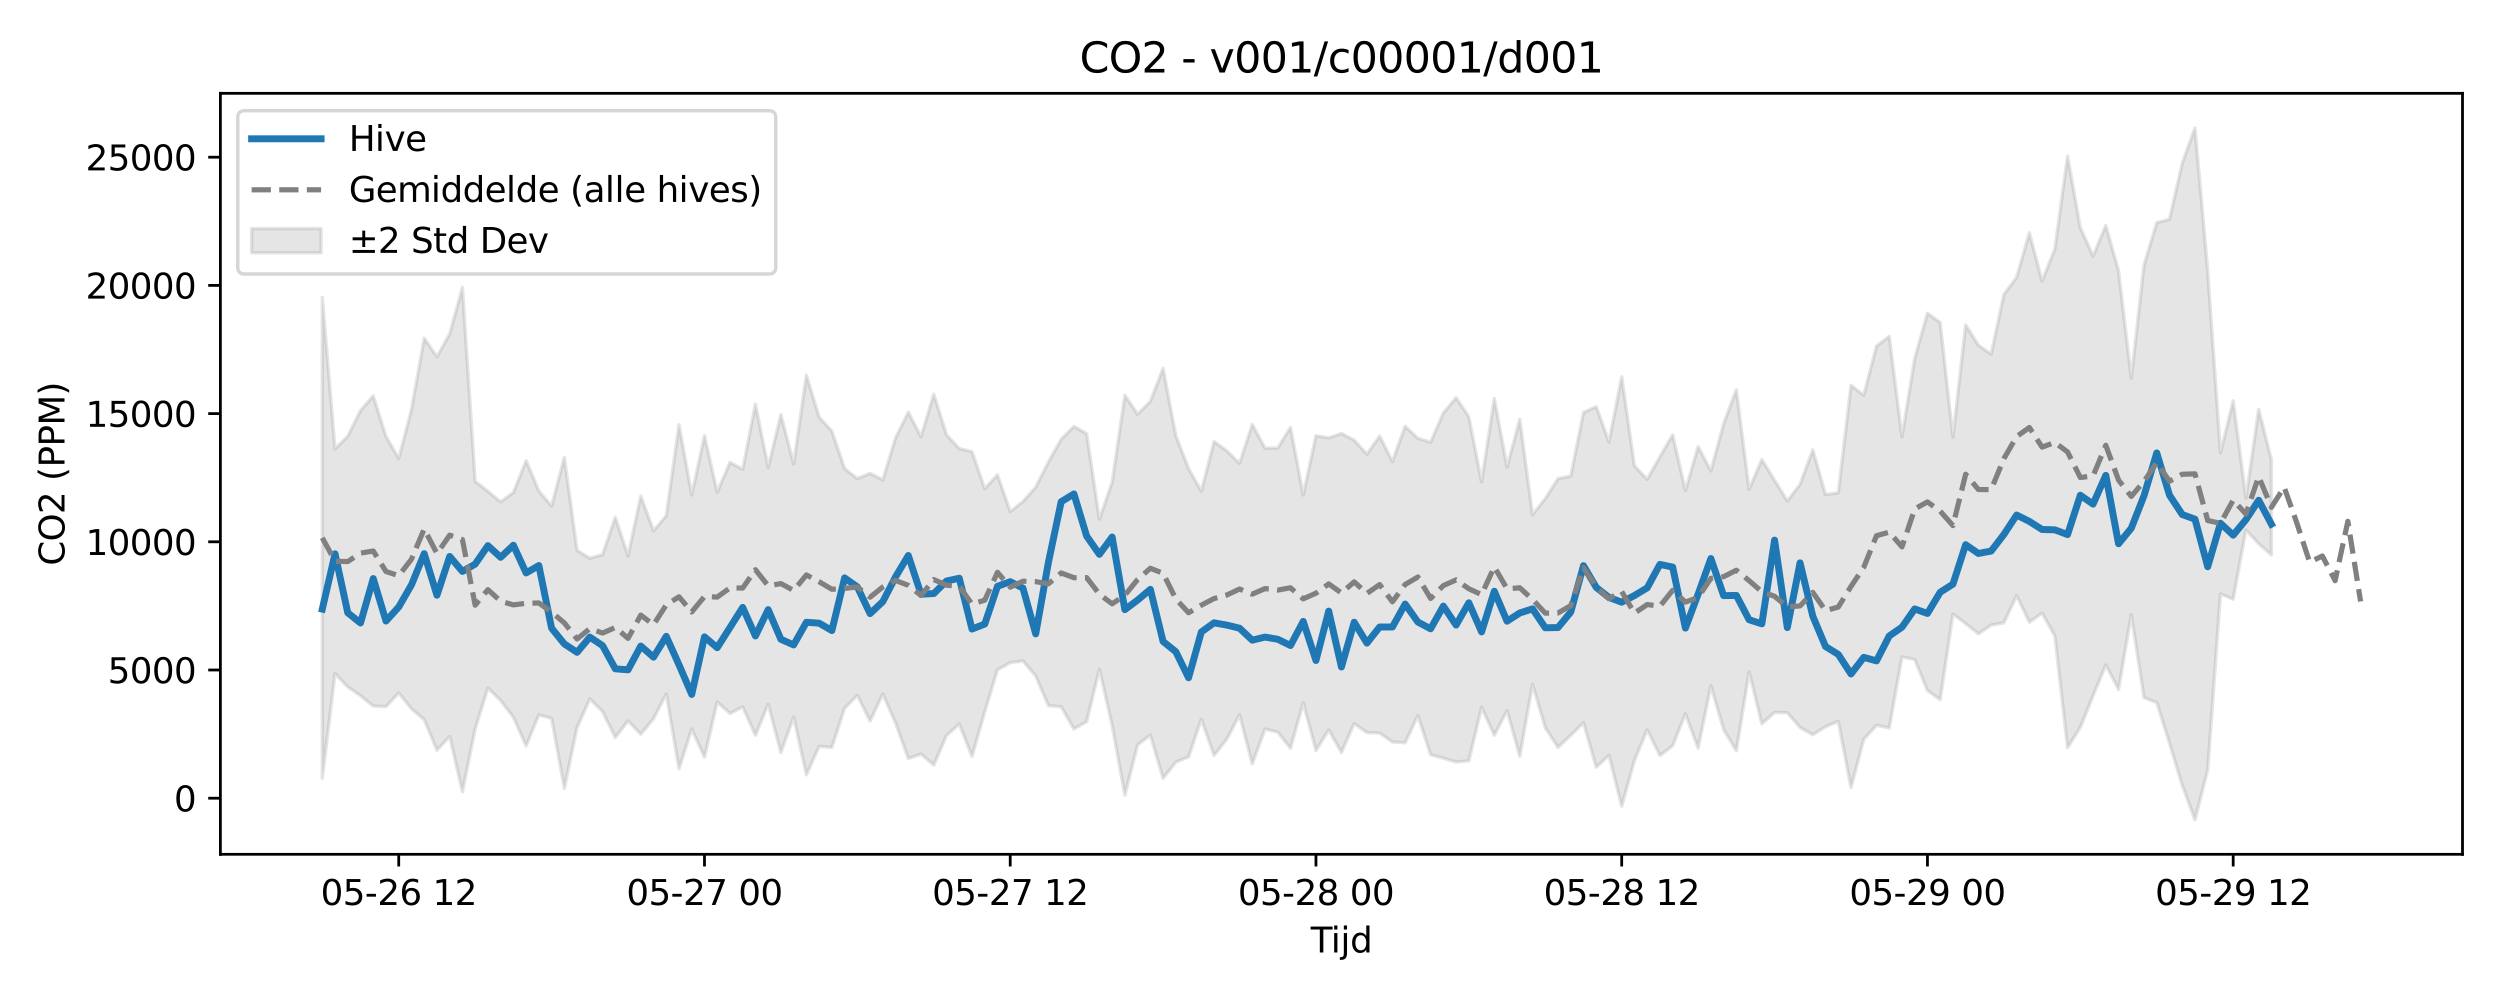 <?xml version="1.0" encoding="utf-8" standalone="no"?>
<!DOCTYPE svg PUBLIC "-//W3C//DTD SVG 1.1//EN"
  "http://www.w3.org/Graphics/SVG/1.1/DTD/svg11.dtd">
<svg xmlns:xlink="http://www.w3.org/1999/xlink" width="720pt" height="288pt" viewBox="0 0 720 288" xmlns="http://www.w3.org/2000/svg" version="1.1">
 <defs>
  <style type="text/css">*{stroke-linejoin: round; stroke-linecap: butt}</style>
 </defs>
 <g id="figure_1">
  <g id="patch_1">
   <path d="M 0 288 
L 720 288 
L 720 0 
L 0 0 
z
" style="fill: #ffffff"/>
  </g>
  <g id="axes_1">
   <g id="patch_2">
    <path d="M 63.47 246.04 
L 709.2 246.04 
L 709.2 26.88 
L 63.47 26.88 
z
" style="fill: #ffffff"/>
   </g>
   <g id="FillBetweenPolyCollection_1">
    <defs>
     <path id="md70dc06530" d="M 92.821 -202.366 
L 92.821 -63.847 
L 96.49 -94.026 
L 100.159 -90.146 
L 103.828 -87.642 
L 107.497 -84.639 
L 111.166 -84.496 
L 114.835 -88.426 
L 118.504 -83.816 
L 122.173 -80.736 
L 125.842 -71.929 
L 129.511 -75.881 
L 133.179 -59.96 
L 136.848 -78.035 
L 140.517 -89.851 
L 144.186 -86.231 
L 147.855 -81.419 
L 151.524 -73.194 
L 155.193 -82.094 
L 158.862 -81.089 
L 162.531 -60.948 
L 166.2 -78.439 
L 169.869 -86.703 
L 173.538 -83.067 
L 177.207 -75.573 
L 180.875 -80.383 
L 184.544 -76.548 
L 188.213 -80.985 
L 191.882 -88.138 
L 195.551 -66.566 
L 199.22 -78.045 
L 202.889 -69.909 
L 206.558 -85.842 
L 210.227 -82.512 
L 213.896 -84.409 
L 217.565 -76.237 
L 221.234 -85.182 
L 224.903 -71.26 
L 228.571 -81.499 
L 232.24 -64.864 
L 235.909 -73.032 
L 239.578 -72.748 
L 243.247 -84.016 
L 246.916 -87.718 
L 250.585 -80.335 
L 254.254 -88.094 
L 257.923 -79.767 
L 261.592 -69.548 
L 265.261 -70.811 
L 268.93 -67.669 
L 272.598 -76.156 
L 276.267 -79.49 
L 279.936 -70.131 
L 283.605 -83.019 
L 287.274 -95.102 
L 290.943 -97.145 
L 294.612 -97.643 
L 298.281 -93.32 
L 301.95 -84.798 
L 305.619 -84.441 
L 309.288 -78.047 
L 312.957 -80.178 
L 316.626 -95.255 
L 320.294 -79.085 
L 323.963 -59.004 
L 327.632 -73.476 
L 331.301 -76.313 
L 334.97 -63.839 
L 338.639 -68.498 
L 342.308 -70.005 
L 345.977 -80.875 
L 349.646 -70.415 
L 353.315 -75.111 
L 356.984 -82.138 
L 360.653 -68.007 
L 364.321 -78.025 
L 367.99 -77.127 
L 371.659 -72.506 
L 375.328 -85.601 
L 378.997 -71.842 
L 382.666 -77.752 
L 386.335 -71.291 
L 390.004 -79.603 
L 393.673 -77.004 
L 397.342 -76.872 
L 401.011 -74.3 
L 404.68 -74.088 
L 408.349 -81.892 
L 412.017 -70.649 
L 415.686 -69.632 
L 419.355 -68.529 
L 423.024 -68.87 
L 426.693 -84.29 
L 430.362 -76.245 
L 434.031 -83.355 
L 437.7 -70.194 
L 441.369 -90.929 
L 445.038 -78.411 
L 448.707 -72.747 
L 452.376 -76.241 
L 456.044 -79.816 
L 459.713 -67.034 
L 463.382 -70.451 
L 467.051 -55.805 
L 470.72 -68.979 
L 474.389 -77.818 
L 478.058 -70.404 
L 481.727 -73.217 
L 485.396 -82.405 
L 489.065 -72.523 
L 492.734 -90.507 
L 496.403 -77.878 
L 500.072 -71.764 
L 503.74 -94.474 
L 507.409 -79.55 
L 511.078 -82.819 
L 514.747 -82.727 
L 518.416 -78.467 
L 522.085 -76.382 
L 525.754 -78.695 
L 529.423 -80.236 
L 533.092 -61.171 
L 536.761 -75.063 
L 540.43 -79.112 
L 544.099 -78.335 
L 547.768 -98.809 
L 551.436 -98.056 
L 555.105 -89.121 
L 558.774 -86.476 
L 562.443 -111.14 
L 566.112 -108.408 
L 569.781 -105.441 
L 573.45 -107.973 
L 577.119 -108.631 
L 580.788 -116.424 
L 584.457 -108.815 
L 588.126 -111.414 
L 591.795 -104.858 
L 595.463 -72.632 
L 599.132 -78.531 
L 602.801 -87.591 
L 606.47 -96.477 
L 610.139 -89.454 
L 613.808 -110.943 
L 617.477 -87.061 
L 621.146 -85.667 
L 624.815 -73.978 
L 628.484 -61.831 
L 632.153 -51.922 
L 635.822 -66.233 
L 639.491 -116.96 
L 643.159 -115.401 
L 646.828 -135.37 
L 650.497 -131.418 
L 654.166 -128.178 
L 654.166 -155.622 
L 654.166 -155.622 
L 650.497 -170.11 
L 646.828 -144.546 
L 643.159 -172.566 
L 639.491 -157.602 
L 635.822 -209.958 
L 632.153 -251.158 
L 628.484 -240.991 
L 624.815 -224.845 
L 621.146 -223.88 
L 617.477 -211.673 
L 613.808 -179.137 
L 610.139 -210.014 
L 606.47 -223.047 
L 602.801 -214.253 
L 599.132 -222.419 
L 595.463 -243.048 
L 591.795 -216.312 
L 588.126 -207.042 
L 584.457 -220.943 
L 580.788 -208.13 
L 577.119 -203.186 
L 573.45 -185.991 
L 569.781 -188.592 
L 566.112 -194.429 
L 562.443 -162.133 
L 558.774 -195.104 
L 555.105 -197.774 
L 551.436 -184.768 
L 547.768 -162.208 
L 544.099 -191.141 
L 540.43 -188.323 
L 536.761 -174.168 
L 533.092 -177.055 
L 529.423 -146.109 
L 525.754 -145.569 
L 522.085 -158.425 
L 518.416 -148.514 
L 514.747 -143.715 
L 511.078 -149.695 
L 507.409 -155.631 
L 503.74 -147.058 
L 500.072 -175.778 
L 496.403 -165.978 
L 492.734 -152.388 
L 489.065 -159.377 
L 485.396 -146.771 
L 481.727 -162.764 
L 478.058 -156.457 
L 474.389 -149.963 
L 470.72 -153.83 
L 467.051 -179.484 
L 463.382 -160.719 
L 459.713 -170.888 
L 456.044 -169.192 
L 452.376 -150.905 
L 448.707 -150.172 
L 445.038 -144.427 
L 441.369 -139.775 
L 437.7 -167.243 
L 434.031 -153.49 
L 430.362 -173.247 
L 426.693 -149.202 
L 423.024 -167.992 
L 419.355 -173.452 
L 415.686 -169.067 
L 412.017 -160.64 
L 408.349 -161.762 
L 404.68 -165.244 
L 401.011 -155.073 
L 397.342 -162.406 
L 393.673 -157.194 
L 390.004 -161.24 
L 386.335 -163.163 
L 382.666 -161.913 
L 378.997 -162.49 
L 375.328 -145.471 
L 371.659 -164.92 
L 367.99 -158.994 
L 364.321 -158.94 
L 360.653 -165.769 
L 356.984 -154.568 
L 353.315 -158.166 
L 349.646 -160.827 
L 345.977 -146.539 
L 342.308 -153.052 
L 338.639 -162.517 
L 334.97 -181.926 
L 331.301 -172.377 
L 327.632 -168.727 
L 323.963 -174.171 
L 320.294 -149.116 
L 316.626 -138.484 
L 312.957 -163.105 
L 309.288 -165.185 
L 305.619 -161.533 
L 301.95 -154.943 
L 298.281 -147.656 
L 294.612 -143.584 
L 290.943 -140.645 
L 287.274 -151.256 
L 283.605 -147.256 
L 279.936 -157.934 
L 276.267 -158.803 
L 272.598 -162.777 
L 268.93 -174.48 
L 265.261 -162.224 
L 261.592 -169.277 
L 257.923 -161.894 
L 254.254 -149.797 
L 250.585 -151.683 
L 246.916 -150.158 
L 243.247 -153.062 
L 239.578 -163.827 
L 235.909 -167.878 
L 232.24 -179.962 
L 228.571 -154.391 
L 224.903 -168.578 
L 221.234 -153.398 
L 217.565 -171.591 
L 213.896 -152.872 
L 210.227 -154.857 
L 206.558 -146.232 
L 202.889 -162.517 
L 199.22 -145.472 
L 195.551 -165.692 
L 191.882 -139.454 
L 188.213 -135.153 
L 184.544 -145.147 
L 180.875 -127.916 
L 177.207 -139.016 
L 173.538 -128.284 
L 169.869 -127.22 
L 166.2 -129.511 
L 162.531 -156.258 
L 158.862 -142.266 
L 155.193 -146.599 
L 151.524 -155.312 
L 147.855 -146.167 
L 144.186 -143.457 
L 140.517 -146.508 
L 136.848 -149.388 
L 133.179 -205.223 
L 129.511 -191.871 
L 125.842 -185.23 
L 122.173 -190.597 
L 118.504 -170.087 
L 114.835 -155.973 
L 111.166 -162.304 
L 107.497 -173.982 
L 103.828 -169.764 
L 100.159 -162.392 
L 96.49 -158.703 
L 92.821 -202.366 
z
" style="stroke: #808080; stroke-opacity: 0.2"/>
    </defs>
    <g clip-path="url(#p3e8678ae6d)">
     <use xlink:href="#md70dc06530" x="0" y="288" style="fill: #808080; fill-opacity: 0.2; stroke: #808080; stroke-opacity: 0.2"/>
    </g>
   </g>
   <g id="matplotlib.axis_1">
    <g id="xtick_1">
     <g id="line2d_1">
      <defs>
       <path id="m04e8ab402d" d="M 0 0 
L 0 3.5 
" style="stroke: #000000; stroke-width: 0.8"/>
      </defs>
      <g>
       <use xlink:href="#m04e8ab402d" x="114.835" y="246.04" style="stroke: #000000; stroke-width: 0.8"/>
      </g>
     </g>
     <g id="text_1">
      <!-- 05-26 12 -->
      <g transform="translate(92.354 260.638) scale(0.1 -0.1)">
       <defs>
        <path id="DejaVuSans-30" d="M 2034 4250 
Q 1547 4250 1301 3770 
Q 1056 3291 1056 2328 
Q 1056 1369 1301 889 
Q 1547 409 2034 409 
Q 2525 409 2770 889 
Q 3016 1369 3016 2328 
Q 3016 3291 2770 3770 
Q 2525 4250 2034 4250 
z
M 2034 4750 
Q 2819 4750 3233 4129 
Q 3647 3509 3647 2328 
Q 3647 1150 3233 529 
Q 2819 -91 2034 -91 
Q 1250 -91 836 529 
Q 422 1150 422 2328 
Q 422 3509 836 4129 
Q 1250 4750 2034 4750 
z
" transform="scale(0.016)"/>
        <path id="DejaVuSans-35" d="M 691 4666 
L 3169 4666 
L 3169 4134 
L 1269 4134 
L 1269 2991 
Q 1406 3038 1543 3061 
Q 1681 3084 1819 3084 
Q 2600 3084 3056 2656 
Q 3513 2228 3513 1497 
Q 3513 744 3044 326 
Q 2575 -91 1722 -91 
Q 1428 -91 1123 -41 
Q 819 9 494 109 
L 494 744 
Q 775 591 1075 516 
Q 1375 441 1709 441 
Q 2250 441 2565 725 
Q 2881 1009 2881 1497 
Q 2881 1984 2565 2268 
Q 2250 2553 1709 2553 
Q 1456 2553 1204 2497 
Q 953 2441 691 2322 
L 691 4666 
z
" transform="scale(0.016)"/>
        <path id="DejaVuSans-2d" d="M 313 2009 
L 1997 2009 
L 1997 1497 
L 313 1497 
L 313 2009 
z
" transform="scale(0.016)"/>
        <path id="DejaVuSans-32" d="M 1228 531 
L 3431 531 
L 3431 0 
L 469 0 
L 469 531 
Q 828 903 1448 1529 
Q 2069 2156 2228 2338 
Q 2531 2678 2651 2914 
Q 2772 3150 2772 3378 
Q 2772 3750 2511 3984 
Q 2250 4219 1831 4219 
Q 1534 4219 1204 4116 
Q 875 4013 500 3803 
L 500 4441 
Q 881 4594 1212 4672 
Q 1544 4750 1819 4750 
Q 2544 4750 2975 4387 
Q 3406 4025 3406 3419 
Q 3406 3131 3298 2873 
Q 3191 2616 2906 2266 
Q 2828 2175 2409 1742 
Q 1991 1309 1228 531 
z
" transform="scale(0.016)"/>
        <path id="DejaVuSans-36" d="M 2113 2584 
Q 1688 2584 1439 2293 
Q 1191 2003 1191 1497 
Q 1191 994 1439 701 
Q 1688 409 2113 409 
Q 2538 409 2786 701 
Q 3034 994 3034 1497 
Q 3034 2003 2786 2293 
Q 2538 2584 2113 2584 
z
M 3366 4563 
L 3366 3988 
Q 3128 4100 2886 4159 
Q 2644 4219 2406 4219 
Q 1781 4219 1451 3797 
Q 1122 3375 1075 2522 
Q 1259 2794 1537 2939 
Q 1816 3084 2150 3084 
Q 2853 3084 3261 2657 
Q 3669 2231 3669 1497 
Q 3669 778 3244 343 
Q 2819 -91 2113 -91 
Q 1303 -91 875 529 
Q 447 1150 447 2328 
Q 447 3434 972 4092 
Q 1497 4750 2381 4750 
Q 2619 4750 2861 4703 
Q 3103 4656 3366 4563 
z
" transform="scale(0.016)"/>
        <path id="DejaVuSans-20" transform="scale(0.016)"/>
        <path id="DejaVuSans-31" d="M 794 531 
L 1825 531 
L 1825 4091 
L 703 3866 
L 703 4441 
L 1819 4666 
L 2450 4666 
L 2450 531 
L 3481 531 
L 3481 0 
L 794 0 
L 794 531 
z
" transform="scale(0.016)"/>
       </defs>
       <use xlink:href="#DejaVuSans-30"/>
       <use xlink:href="#DejaVuSans-35" transform="translate(63.623 0)"/>
       <use xlink:href="#DejaVuSans-2d" transform="translate(127.246 0)"/>
       <use xlink:href="#DejaVuSans-32" transform="translate(163.33 0)"/>
       <use xlink:href="#DejaVuSans-36" transform="translate(226.953 0)"/>
       <use xlink:href="#DejaVuSans-20" transform="translate(290.576 0)"/>
       <use xlink:href="#DejaVuSans-31" transform="translate(322.363 0)"/>
       <use xlink:href="#DejaVuSans-32" transform="translate(385.986 0)"/>
      </g>
     </g>
    </g>
    <g id="xtick_2">
     <g id="line2d_2">
      <g>
       <use xlink:href="#m04e8ab402d" x="202.889" y="246.04" style="stroke: #000000; stroke-width: 0.8"/>
      </g>
     </g>
     <g id="text_2">
      <!-- 05-27 00 -->
      <g transform="translate(180.409 260.638) scale(0.1 -0.1)">
       <defs>
        <path id="DejaVuSans-37" d="M 525 4666 
L 3525 4666 
L 3525 4397 
L 1831 0 
L 1172 0 
L 2766 4134 
L 525 4134 
L 525 4666 
z
" transform="scale(0.016)"/>
       </defs>
       <use xlink:href="#DejaVuSans-30"/>
       <use xlink:href="#DejaVuSans-35" transform="translate(63.623 0)"/>
       <use xlink:href="#DejaVuSans-2d" transform="translate(127.246 0)"/>
       <use xlink:href="#DejaVuSans-32" transform="translate(163.33 0)"/>
       <use xlink:href="#DejaVuSans-37" transform="translate(226.953 0)"/>
       <use xlink:href="#DejaVuSans-20" transform="translate(290.576 0)"/>
       <use xlink:href="#DejaVuSans-30" transform="translate(322.363 0)"/>
       <use xlink:href="#DejaVuSans-30" transform="translate(385.986 0)"/>
      </g>
     </g>
    </g>
    <g id="xtick_3">
     <g id="line2d_3">
      <g>
       <use xlink:href="#m04e8ab402d" x="290.943" y="246.04" style="stroke: #000000; stroke-width: 0.8"/>
      </g>
     </g>
     <g id="text_3">
      <!-- 05-27 12 -->
      <g transform="translate(268.463 260.638) scale(0.1 -0.1)">
       <use xlink:href="#DejaVuSans-30"/>
       <use xlink:href="#DejaVuSans-35" transform="translate(63.623 0)"/>
       <use xlink:href="#DejaVuSans-2d" transform="translate(127.246 0)"/>
       <use xlink:href="#DejaVuSans-32" transform="translate(163.33 0)"/>
       <use xlink:href="#DejaVuSans-37" transform="translate(226.953 0)"/>
       <use xlink:href="#DejaVuSans-20" transform="translate(290.576 0)"/>
       <use xlink:href="#DejaVuSans-31" transform="translate(322.363 0)"/>
       <use xlink:href="#DejaVuSans-32" transform="translate(385.986 0)"/>
      </g>
     </g>
    </g>
    <g id="xtick_4">
     <g id="line2d_4">
      <g>
       <use xlink:href="#m04e8ab402d" x="378.997" y="246.04" style="stroke: #000000; stroke-width: 0.8"/>
      </g>
     </g>
     <g id="text_4">
      <!-- 05-28 00 -->
      <g transform="translate(356.517 260.638) scale(0.1 -0.1)">
       <defs>
        <path id="DejaVuSans-38" d="M 2034 2216 
Q 1584 2216 1326 1975 
Q 1069 1734 1069 1313 
Q 1069 891 1326 650 
Q 1584 409 2034 409 
Q 2484 409 2743 651 
Q 3003 894 3003 1313 
Q 3003 1734 2745 1975 
Q 2488 2216 2034 2216 
z
M 1403 2484 
Q 997 2584 770 2862 
Q 544 3141 544 3541 
Q 544 4100 942 4425 
Q 1341 4750 2034 4750 
Q 2731 4750 3128 4425 
Q 3525 4100 3525 3541 
Q 3525 3141 3298 2862 
Q 3072 2584 2669 2484 
Q 3125 2378 3379 2068 
Q 3634 1759 3634 1313 
Q 3634 634 3220 271 
Q 2806 -91 2034 -91 
Q 1263 -91 848 271 
Q 434 634 434 1313 
Q 434 1759 690 2068 
Q 947 2378 1403 2484 
z
M 1172 3481 
Q 1172 3119 1398 2916 
Q 1625 2713 2034 2713 
Q 2441 2713 2670 2916 
Q 2900 3119 2900 3481 
Q 2900 3844 2670 4047 
Q 2441 4250 2034 4250 
Q 1625 4250 1398 4047 
Q 1172 3844 1172 3481 
z
" transform="scale(0.016)"/>
       </defs>
       <use xlink:href="#DejaVuSans-30"/>
       <use xlink:href="#DejaVuSans-35" transform="translate(63.623 0)"/>
       <use xlink:href="#DejaVuSans-2d" transform="translate(127.246 0)"/>
       <use xlink:href="#DejaVuSans-32" transform="translate(163.33 0)"/>
       <use xlink:href="#DejaVuSans-38" transform="translate(226.953 0)"/>
       <use xlink:href="#DejaVuSans-20" transform="translate(290.576 0)"/>
       <use xlink:href="#DejaVuSans-30" transform="translate(322.363 0)"/>
       <use xlink:href="#DejaVuSans-30" transform="translate(385.986 0)"/>
      </g>
     </g>
    </g>
    <g id="xtick_5">
     <g id="line2d_5">
      <g>
       <use xlink:href="#m04e8ab402d" x="467.051" y="246.04" style="stroke: #000000; stroke-width: 0.8"/>
      </g>
     </g>
     <g id="text_5">
      <!-- 05-28 12 -->
      <g transform="translate(444.571 260.638) scale(0.1 -0.1)">
       <use xlink:href="#DejaVuSans-30"/>
       <use xlink:href="#DejaVuSans-35" transform="translate(63.623 0)"/>
       <use xlink:href="#DejaVuSans-2d" transform="translate(127.246 0)"/>
       <use xlink:href="#DejaVuSans-32" transform="translate(163.33 0)"/>
       <use xlink:href="#DejaVuSans-38" transform="translate(226.953 0)"/>
       <use xlink:href="#DejaVuSans-20" transform="translate(290.576 0)"/>
       <use xlink:href="#DejaVuSans-31" transform="translate(322.363 0)"/>
       <use xlink:href="#DejaVuSans-32" transform="translate(385.986 0)"/>
      </g>
     </g>
    </g>
    <g id="xtick_6">
     <g id="line2d_6">
      <g>
       <use xlink:href="#m04e8ab402d" x="555.105" y="246.04" style="stroke: #000000; stroke-width: 0.8"/>
      </g>
     </g>
     <g id="text_6">
      <!-- 05-29 00 -->
      <g transform="translate(532.625 260.638) scale(0.1 -0.1)">
       <defs>
        <path id="DejaVuSans-39" d="M 703 97 
L 703 672 
Q 941 559 1184 500 
Q 1428 441 1663 441 
Q 2288 441 2617 861 
Q 2947 1281 2994 2138 
Q 2813 1869 2534 1725 
Q 2256 1581 1919 1581 
Q 1219 1581 811 2004 
Q 403 2428 403 3163 
Q 403 3881 828 4315 
Q 1253 4750 1959 4750 
Q 2769 4750 3195 4129 
Q 3622 3509 3622 2328 
Q 3622 1225 3098 567 
Q 2575 -91 1691 -91 
Q 1453 -91 1209 -44 
Q 966 3 703 97 
z
M 1959 2075 
Q 2384 2075 2632 2365 
Q 2881 2656 2881 3163 
Q 2881 3666 2632 3958 
Q 2384 4250 1959 4250 
Q 1534 4250 1286 3958 
Q 1038 3666 1038 3163 
Q 1038 2656 1286 2365 
Q 1534 2075 1959 2075 
z
" transform="scale(0.016)"/>
       </defs>
       <use xlink:href="#DejaVuSans-30"/>
       <use xlink:href="#DejaVuSans-35" transform="translate(63.623 0)"/>
       <use xlink:href="#DejaVuSans-2d" transform="translate(127.246 0)"/>
       <use xlink:href="#DejaVuSans-32" transform="translate(163.33 0)"/>
       <use xlink:href="#DejaVuSans-39" transform="translate(226.953 0)"/>
       <use xlink:href="#DejaVuSans-20" transform="translate(290.576 0)"/>
       <use xlink:href="#DejaVuSans-30" transform="translate(322.363 0)"/>
       <use xlink:href="#DejaVuSans-30" transform="translate(385.986 0)"/>
      </g>
     </g>
    </g>
    <g id="xtick_7">
     <g id="line2d_7">
      <g>
       <use xlink:href="#m04e8ab402d" x="643.159" y="246.04" style="stroke: #000000; stroke-width: 0.8"/>
      </g>
     </g>
     <g id="text_7">
      <!-- 05-29 12 -->
      <g transform="translate(620.679 260.638) scale(0.1 -0.1)">
       <use xlink:href="#DejaVuSans-30"/>
       <use xlink:href="#DejaVuSans-35" transform="translate(63.623 0)"/>
       <use xlink:href="#DejaVuSans-2d" transform="translate(127.246 0)"/>
       <use xlink:href="#DejaVuSans-32" transform="translate(163.33 0)"/>
       <use xlink:href="#DejaVuSans-39" transform="translate(226.953 0)"/>
       <use xlink:href="#DejaVuSans-20" transform="translate(290.576 0)"/>
       <use xlink:href="#DejaVuSans-31" transform="translate(322.363 0)"/>
       <use xlink:href="#DejaVuSans-32" transform="translate(385.986 0)"/>
      </g>
     </g>
    </g>
    <g id="text_8">
     <!-- Tijd -->
     <g transform="translate(377.485 274.317) scale(0.1 -0.1)">
      <defs>
       <path id="DejaVuSans-54" d="M -19 4666 
L 3928 4666 
L 3928 4134 
L 2272 4134 
L 2272 0 
L 1638 0 
L 1638 4134 
L -19 4134 
L -19 4666 
z
" transform="scale(0.016)"/>
       <path id="DejaVuSans-69" d="M 603 3500 
L 1178 3500 
L 1178 0 
L 603 0 
L 603 3500 
z
M 603 4863 
L 1178 4863 
L 1178 4134 
L 603 4134 
L 603 4863 
z
" transform="scale(0.016)"/>
       <path id="DejaVuSans-6a" d="M 603 3500 
L 1178 3500 
L 1178 -63 
Q 1178 -731 923 -1031 
Q 669 -1331 103 -1331 
L -116 -1331 
L -116 -844 
L 38 -844 
Q 366 -844 484 -692 
Q 603 -541 603 -63 
L 603 3500 
z
M 603 4863 
L 1178 4863 
L 1178 4134 
L 603 4134 
L 603 4863 
z
" transform="scale(0.016)"/>
       <path id="DejaVuSans-64" d="M 2906 2969 
L 2906 4863 
L 3481 4863 
L 3481 0 
L 2906 0 
L 2906 525 
Q 2725 213 2448 61 
Q 2172 -91 1784 -91 
Q 1150 -91 751 415 
Q 353 922 353 1747 
Q 353 2572 751 3078 
Q 1150 3584 1784 3584 
Q 2172 3584 2448 3432 
Q 2725 3281 2906 2969 
z
M 947 1747 
Q 947 1113 1208 752 
Q 1469 391 1925 391 
Q 2381 391 2643 752 
Q 2906 1113 2906 1747 
Q 2906 2381 2643 2742 
Q 2381 3103 1925 3103 
Q 1469 3103 1208 2742 
Q 947 2381 947 1747 
z
" transform="scale(0.016)"/>
      </defs>
      <use xlink:href="#DejaVuSans-54"/>
      <use xlink:href="#DejaVuSans-69" transform="translate(57.959 0)"/>
      <use xlink:href="#DejaVuSans-6a" transform="translate(85.742 0)"/>
      <use xlink:href="#DejaVuSans-64" transform="translate(113.525 0)"/>
     </g>
    </g>
   </g>
   <g id="matplotlib.axis_2">
    <g id="ytick_1">
     <g id="line2d_8">
      <defs>
       <path id="m7d6382fd0b" d="M 0 0 
L -3.5 0 
" style="stroke: #000000; stroke-width: 0.8"/>
      </defs>
      <g>
       <use xlink:href="#m7d6382fd0b" x="63.47" y="229.886" style="stroke: #000000; stroke-width: 0.8"/>
      </g>
     </g>
     <g id="text_9">
      <!-- 0 -->
      <g transform="translate(50.108 233.685) scale(0.1 -0.1)">
       <use xlink:href="#DejaVuSans-30"/>
      </g>
     </g>
    </g>
    <g id="ytick_2">
     <g id="line2d_9">
      <g>
       <use xlink:href="#m7d6382fd0b" x="63.47" y="192.964" style="stroke: #000000; stroke-width: 0.8"/>
      </g>
     </g>
     <g id="text_10">
      <!-- 5000 -->
      <g transform="translate(31.02 196.763) scale(0.1 -0.1)">
       <use xlink:href="#DejaVuSans-35"/>
       <use xlink:href="#DejaVuSans-30" transform="translate(63.623 0)"/>
       <use xlink:href="#DejaVuSans-30" transform="translate(127.246 0)"/>
       <use xlink:href="#DejaVuSans-30" transform="translate(190.869 0)"/>
      </g>
     </g>
    </g>
    <g id="ytick_3">
     <g id="line2d_10">
      <g>
       <use xlink:href="#m7d6382fd0b" x="63.47" y="156.042" style="stroke: #000000; stroke-width: 0.8"/>
      </g>
     </g>
     <g id="text_11">
      <!-- 10000 -->
      <g transform="translate(24.657 159.841) scale(0.1 -0.1)">
       <use xlink:href="#DejaVuSans-31"/>
       <use xlink:href="#DejaVuSans-30" transform="translate(63.623 0)"/>
       <use xlink:href="#DejaVuSans-30" transform="translate(127.246 0)"/>
       <use xlink:href="#DejaVuSans-30" transform="translate(190.869 0)"/>
       <use xlink:href="#DejaVuSans-30" transform="translate(254.492 0)"/>
      </g>
     </g>
    </g>
    <g id="ytick_4">
     <g id="line2d_11">
      <g>
       <use xlink:href="#m7d6382fd0b" x="63.47" y="119.12" style="stroke: #000000; stroke-width: 0.8"/>
      </g>
     </g>
     <g id="text_12">
      <!-- 15000 -->
      <g transform="translate(24.657 122.92) scale(0.1 -0.1)">
       <use xlink:href="#DejaVuSans-31"/>
       <use xlink:href="#DejaVuSans-35" transform="translate(63.623 0)"/>
       <use xlink:href="#DejaVuSans-30" transform="translate(127.246 0)"/>
       <use xlink:href="#DejaVuSans-30" transform="translate(190.869 0)"/>
       <use xlink:href="#DejaVuSans-30" transform="translate(254.492 0)"/>
      </g>
     </g>
    </g>
    <g id="ytick_5">
     <g id="line2d_12">
      <g>
       <use xlink:href="#m7d6382fd0b" x="63.47" y="82.198" style="stroke: #000000; stroke-width: 0.8"/>
      </g>
     </g>
     <g id="text_13">
      <!-- 20000 -->
      <g transform="translate(24.657 85.998) scale(0.1 -0.1)">
       <use xlink:href="#DejaVuSans-32"/>
       <use xlink:href="#DejaVuSans-30" transform="translate(63.623 0)"/>
       <use xlink:href="#DejaVuSans-30" transform="translate(127.246 0)"/>
       <use xlink:href="#DejaVuSans-30" transform="translate(190.869 0)"/>
       <use xlink:href="#DejaVuSans-30" transform="translate(254.492 0)"/>
      </g>
     </g>
    </g>
    <g id="ytick_6">
     <g id="line2d_13">
      <g>
       <use xlink:href="#m7d6382fd0b" x="63.47" y="45.277" style="stroke: #000000; stroke-width: 0.8"/>
      </g>
     </g>
     <g id="text_14">
      <!-- 25000 -->
      <g transform="translate(24.657 49.076) scale(0.1 -0.1)">
       <use xlink:href="#DejaVuSans-32"/>
       <use xlink:href="#DejaVuSans-35" transform="translate(63.623 0)"/>
       <use xlink:href="#DejaVuSans-30" transform="translate(127.246 0)"/>
       <use xlink:href="#DejaVuSans-30" transform="translate(190.869 0)"/>
       <use xlink:href="#DejaVuSans-30" transform="translate(254.492 0)"/>
      </g>
     </g>
    </g>
    <g id="text_15">
     <!-- CO2 (PPM) -->
     <g transform="translate(18.578 162.903) rotate(-90) scale(0.1 -0.1)">
      <defs>
       <path id="DejaVuSans-43" d="M 4122 4306 
L 4122 3641 
Q 3803 3938 3442 4084 
Q 3081 4231 2675 4231 
Q 1875 4231 1450 3742 
Q 1025 3253 1025 2328 
Q 1025 1406 1450 917 
Q 1875 428 2675 428 
Q 3081 428 3442 575 
Q 3803 722 4122 1019 
L 4122 359 
Q 3791 134 3420 21 
Q 3050 -91 2638 -91 
Q 1578 -91 968 557 
Q 359 1206 359 2328 
Q 359 3453 968 4101 
Q 1578 4750 2638 4750 
Q 3056 4750 3426 4639 
Q 3797 4528 4122 4306 
z
" transform="scale(0.016)"/>
       <path id="DejaVuSans-4f" d="M 2522 4238 
Q 1834 4238 1429 3725 
Q 1025 3213 1025 2328 
Q 1025 1447 1429 934 
Q 1834 422 2522 422 
Q 3209 422 3611 934 
Q 4013 1447 4013 2328 
Q 4013 3213 3611 3725 
Q 3209 4238 2522 4238 
z
M 2522 4750 
Q 3503 4750 4090 4092 
Q 4678 3434 4678 2328 
Q 4678 1225 4090 567 
Q 3503 -91 2522 -91 
Q 1538 -91 948 565 
Q 359 1222 359 2328 
Q 359 3434 948 4092 
Q 1538 4750 2522 4750 
z
" transform="scale(0.016)"/>
       <path id="DejaVuSans-28" d="M 1984 4856 
Q 1566 4138 1362 3434 
Q 1159 2731 1159 2009 
Q 1159 1288 1364 580 
Q 1569 -128 1984 -844 
L 1484 -844 
Q 1016 -109 783 600 
Q 550 1309 550 2009 
Q 550 2706 781 3412 
Q 1013 4119 1484 4856 
L 1984 4856 
z
" transform="scale(0.016)"/>
       <path id="DejaVuSans-50" d="M 1259 4147 
L 1259 2394 
L 2053 2394 
Q 2494 2394 2734 2622 
Q 2975 2850 2975 3272 
Q 2975 3691 2734 3919 
Q 2494 4147 2053 4147 
L 1259 4147 
z
M 628 4666 
L 2053 4666 
Q 2838 4666 3239 4311 
Q 3641 3956 3641 3272 
Q 3641 2581 3239 2228 
Q 2838 1875 2053 1875 
L 1259 1875 
L 1259 0 
L 628 0 
L 628 4666 
z
" transform="scale(0.016)"/>
       <path id="DejaVuSans-4d" d="M 628 4666 
L 1569 4666 
L 2759 1491 
L 3956 4666 
L 4897 4666 
L 4897 0 
L 4281 0 
L 4281 4097 
L 3078 897 
L 2444 897 
L 1241 4097 
L 1241 0 
L 628 0 
L 628 4666 
z
" transform="scale(0.016)"/>
       <path id="DejaVuSans-29" d="M 513 4856 
L 1013 4856 
Q 1481 4119 1714 3412 
Q 1947 2706 1947 2009 
Q 1947 1309 1714 600 
Q 1481 -109 1013 -844 
L 513 -844 
Q 928 -128 1133 580 
Q 1338 1288 1338 2009 
Q 1338 2731 1133 3434 
Q 928 4138 513 4856 
z
" transform="scale(0.016)"/>
      </defs>
      <use xlink:href="#DejaVuSans-43"/>
      <use xlink:href="#DejaVuSans-4f" transform="translate(69.824 0)"/>
      <use xlink:href="#DejaVuSans-32" transform="translate(148.535 0)"/>
      <use xlink:href="#DejaVuSans-20" transform="translate(212.158 0)"/>
      <use xlink:href="#DejaVuSans-28" transform="translate(243.945 0)"/>
      <use xlink:href="#DejaVuSans-50" transform="translate(282.959 0)"/>
      <use xlink:href="#DejaVuSans-50" transform="translate(343.262 0)"/>
      <use xlink:href="#DejaVuSans-4d" transform="translate(403.564 0)"/>
      <use xlink:href="#DejaVuSans-29" transform="translate(489.844 0)"/>
     </g>
    </g>
   </g>
   <g id="line2d_14">
    <path d="M 92.821 175.419 
L 96.49 159.503 
L 100.159 176.489 
L 103.828 179.416 
L 107.497 166.629 
L 111.166 178.862 
L 114.835 174.811 
L 118.504 168.443 
L 122.173 159.464 
L 125.842 171.429 
L 129.511 160.266 
L 133.179 164.569 
L 136.848 162.466 
L 140.517 157.146 
L 144.186 160.507 
L 147.855 157.029 
L 151.524 165.009 
L 155.193 162.873 
L 158.862 180.927 
L 162.531 185.45 
L 166.2 187.866 
L 169.869 183.482 
L 173.538 185.941 
L 177.207 192.617 
L 180.875 192.905 
L 184.544 186.067 
L 188.213 189.257 
L 191.882 183.266 
L 195.551 191.462 
L 199.22 199.984 
L 202.889 183.416 
L 206.558 186.537 
L 213.896 174.939 
L 217.565 183.155 
L 221.234 175.579 
L 224.903 184.122 
L 228.571 185.735 
L 232.24 179.214 
L 235.909 179.475 
L 239.578 181.602 
L 243.247 166.443 
L 246.916 169.034 
L 250.585 176.721 
L 254.254 173.258 
L 257.923 166.132 
L 261.592 159.988 
L 265.261 171.128 
L 268.93 170.941 
L 272.598 167.335 
L 276.267 166.533 
L 279.936 181.169 
L 283.605 179.731 
L 287.274 168.856 
L 290.943 167.525 
L 294.612 169.378 
L 298.281 182.552 
L 301.95 161.923 
L 305.619 144.513 
L 309.288 142.248 
L 312.957 154.405 
L 316.626 159.648 
L 320.294 154.664 
L 323.963 175.579 
L 327.632 172.829 
L 331.301 169.735 
L 334.97 184.748 
L 338.639 187.696 
L 342.308 195.192 
L 345.977 182.023 
L 349.646 179.374 
L 353.315 180.027 
L 356.984 180.922 
L 360.653 184.364 
L 364.321 183.482 
L 367.99 184.105 
L 371.659 185.904 
L 375.328 178.973 
L 378.997 190.219 
L 382.666 176 
L 386.335 192.1 
L 390.004 179.202 
L 393.673 185.213 
L 397.342 180.57 
L 401.011 180.577 
L 404.68 173.969 
L 408.349 179.143 
L 412.017 181.09 
L 415.686 174.567 
L 419.355 180.017 
L 423.024 173.609 
L 426.693 181.988 
L 430.362 170.284 
L 434.031 178.904 
L 437.7 176.541 
L 441.369 175.352 
L 445.038 180.799 
L 448.707 180.735 
L 452.376 176.278 
L 456.044 162.914 
L 459.713 169.167 
L 463.382 172.061 
L 467.051 173.435 
L 470.72 171.512 
L 474.389 169.309 
L 478.058 162.553 
L 481.727 163.318 
L 485.396 180.89 
L 489.065 171.084 
L 492.734 160.864 
L 496.403 171.544 
L 500.072 171.485 
L 503.74 178.488 
L 507.409 179.662 
L 511.078 155.557 
L 514.747 180.75 
L 518.416 162.102 
L 522.085 177.467 
L 525.754 186.197 
L 529.423 188.467 
L 533.092 194.106 
L 536.761 189.314 
L 540.43 190.333 
L 544.099 183.165 
L 547.768 180.625 
L 551.436 175.379 
L 555.105 176.669 
L 558.774 170.57 
L 562.443 168.231 
L 566.112 156.872 
L 569.781 159.397 
L 573.45 158.705 
L 577.119 153.923 
L 580.788 148.335 
L 584.457 150.167 
L 588.126 152.5 
L 591.795 152.589 
L 595.463 153.955 
L 599.132 142.63 
L 602.801 145.182 
L 606.47 136.906 
L 610.139 156.606 
L 613.808 152.133 
L 617.477 142.763 
L 621.146 130.455 
L 624.815 142.607 
L 628.484 148.188 
L 632.153 149.514 
L 635.822 163.222 
L 639.491 150.698 
L 643.159 154.122 
L 646.828 149.664 
L 650.497 144.076 
L 654.166 150.952 
L 654.166 150.952 
" clip-path="url(#p3e8678ae6d)" style="fill: none; stroke: #1f77b4; stroke-width: 2; stroke-linecap: square"/>
   </g>
   <g id="line2d_15">
    <path d="M 92.821 154.894 
L 96.49 161.635 
L 100.159 161.731 
L 103.828 159.297 
L 107.497 158.69 
L 111.166 164.6 
L 114.835 165.801 
L 118.504 161.049 
L 122.173 152.334 
L 125.842 159.42 
L 129.511 154.124 
L 133.179 155.409 
L 136.848 174.288 
L 140.517 169.82 
L 144.186 173.156 
L 147.855 174.207 
L 151.524 173.747 
L 155.193 173.654 
L 158.862 176.323 
L 162.531 179.397 
L 166.2 184.025 
L 169.869 181.039 
L 173.538 182.325 
L 177.207 180.705 
L 180.875 183.851 
L 184.544 177.152 
L 188.213 179.931 
L 191.882 174.204 
L 195.551 171.871 
L 199.22 176.242 
L 202.889 171.787 
L 206.558 171.963 
L 210.227 169.316 
L 213.896 169.36 
L 217.565 164.086 
L 221.234 168.71 
L 224.903 168.081 
L 228.571 170.055 
L 232.24 165.587 
L 235.909 167.545 
L 239.578 169.712 
L 243.247 169.461 
L 246.916 169.062 
L 250.585 171.991 
L 254.254 169.054 
L 257.923 167.17 
L 261.592 168.587 
L 265.261 171.483 
L 268.93 166.925 
L 272.598 168.534 
L 276.267 168.854 
L 279.936 173.968 
L 283.605 172.862 
L 287.274 164.821 
L 290.943 169.105 
L 294.612 167.386 
L 298.281 167.512 
L 301.95 168.13 
L 305.619 165.013 
L 309.288 166.384 
L 312.957 166.358 
L 316.626 171.13 
L 320.294 173.9 
L 323.963 171.413 
L 327.632 166.899 
L 331.301 163.655 
L 334.97 165.117 
L 338.639 172.492 
L 342.308 176.472 
L 345.977 174.293 
L 349.646 172.379 
L 353.315 171.361 
L 356.984 169.647 
L 360.653 171.112 
L 364.321 169.517 
L 367.99 169.939 
L 371.659 169.287 
L 375.328 172.464 
L 378.997 170.834 
L 382.666 168.167 
L 386.335 170.773 
L 390.004 167.579 
L 393.673 170.901 
L 397.342 168.361 
L 401.011 173.314 
L 404.68 168.334 
L 408.349 166.173 
L 412.017 172.356 
L 415.686 168.651 
L 419.355 167.009 
L 423.024 169.569 
L 426.693 171.254 
L 430.362 163.254 
L 434.031 169.577 
L 437.7 169.282 
L 441.369 172.648 
L 445.038 176.581 
L 448.707 176.54 
L 452.376 174.427 
L 456.044 163.496 
L 459.713 169.039 
L 463.382 172.415 
L 467.051 170.355 
L 470.72 176.595 
L 474.389 174.109 
L 478.058 174.57 
L 481.727 170.01 
L 485.396 173.412 
L 489.065 172.05 
L 492.734 166.552 
L 496.403 166.072 
L 500.072 164.229 
L 503.74 167.234 
L 507.409 170.41 
L 511.078 171.743 
L 514.747 174.779 
L 518.416 174.509 
L 522.085 170.596 
L 525.754 175.868 
L 529.423 174.828 
L 533.092 168.887 
L 536.761 163.385 
L 540.43 154.282 
L 544.099 153.262 
L 547.768 157.491 
L 551.436 146.588 
L 555.105 144.552 
L 558.774 147.21 
L 562.443 151.364 
L 566.112 136.582 
L 569.781 140.983 
L 573.45 141.018 
L 577.119 132.091 
L 580.788 125.723 
L 584.457 123.121 
L 588.126 128.772 
L 591.795 127.415 
L 595.463 130.16 
L 599.132 137.525 
L 602.801 137.078 
L 606.47 128.238 
L 610.139 138.266 
L 613.808 142.96 
L 617.477 138.633 
L 621.146 133.226 
L 624.815 138.589 
L 628.484 136.589 
L 632.153 136.46 
L 635.822 149.905 
L 639.491 150.719 
L 643.159 144.017 
L 646.828 148.042 
L 650.497 137.236 
L 654.166 146.1 
L 657.835 140.295 
L 661.504 150.663 
L 665.173 161.903 
L 668.842 160.123 
L 672.511 167.227 
L 676.18 150.142 
L 679.849 173.218 
L 679.849 173.218 
" clip-path="url(#p3e8678ae6d)" style="fill: none; stroke-dasharray: 5.55,2.4; stroke-dashoffset: 0; stroke: #808080; stroke-width: 1.5"/>
   </g>
   <g id="patch_3">
    <path d="M 63.47 246.04 
L 63.47 26.88 
" style="fill: none; stroke: #000000; stroke-width: 0.8; stroke-linejoin: miter; stroke-linecap: square"/>
   </g>
   <g id="patch_4">
    <path d="M 709.2 246.04 
L 709.2 26.88 
" style="fill: none; stroke: #000000; stroke-width: 0.8; stroke-linejoin: miter; stroke-linecap: square"/>
   </g>
   <g id="patch_5">
    <path d="M 63.47 246.04 
L 709.2 246.04 
" style="fill: none; stroke: #000000; stroke-width: 0.8; stroke-linejoin: miter; stroke-linecap: square"/>
   </g>
   <g id="patch_6">
    <path d="M 63.47 26.88 
L 709.2 26.88 
" style="fill: none; stroke: #000000; stroke-width: 0.8; stroke-linejoin: miter; stroke-linecap: square"/>
   </g>
   <g id="text_16">
    <!-- CO2 - v001/c00001/d001 -->
    <g transform="translate(310.932 20.88) scale(0.12 -0.12)">
     <defs>
      <path id="DejaVuSans-76" d="M 191 3500 
L 800 3500 
L 1894 563 
L 2988 3500 
L 3597 3500 
L 2284 0 
L 1503 0 
L 191 3500 
z
" transform="scale(0.016)"/>
      <path id="DejaVuSans-2f" d="M 1625 4666 
L 2156 4666 
L 531 -594 
L 0 -594 
L 1625 4666 
z
" transform="scale(0.016)"/>
      <path id="DejaVuSans-63" d="M 3122 3366 
L 3122 2828 
Q 2878 2963 2633 3030 
Q 2388 3097 2138 3097 
Q 1578 3097 1268 2742 
Q 959 2388 959 1747 
Q 959 1106 1268 751 
Q 1578 397 2138 397 
Q 2388 397 2633 464 
Q 2878 531 3122 666 
L 3122 134 
Q 2881 22 2623 -34 
Q 2366 -91 2075 -91 
Q 1284 -91 818 406 
Q 353 903 353 1747 
Q 353 2603 823 3093 
Q 1294 3584 2113 3584 
Q 2378 3584 2631 3529 
Q 2884 3475 3122 3366 
z
" transform="scale(0.016)"/>
     </defs>
     <use xlink:href="#DejaVuSans-43"/>
     <use xlink:href="#DejaVuSans-4f" transform="translate(69.824 0)"/>
     <use xlink:href="#DejaVuSans-32" transform="translate(148.535 0)"/>
     <use xlink:href="#DejaVuSans-20" transform="translate(212.158 0)"/>
     <use xlink:href="#DejaVuSans-2d" transform="translate(243.945 0)"/>
     <use xlink:href="#DejaVuSans-20" transform="translate(280.029 0)"/>
     <use xlink:href="#DejaVuSans-76" transform="translate(311.816 0)"/>
     <use xlink:href="#DejaVuSans-30" transform="translate(370.996 0)"/>
     <use xlink:href="#DejaVuSans-30" transform="translate(434.619 0)"/>
     <use xlink:href="#DejaVuSans-31" transform="translate(498.242 0)"/>
     <use xlink:href="#DejaVuSans-2f" transform="translate(561.865 0)"/>
     <use xlink:href="#DejaVuSans-63" transform="translate(595.557 0)"/>
     <use xlink:href="#DejaVuSans-30" transform="translate(650.537 0)"/>
     <use xlink:href="#DejaVuSans-30" transform="translate(714.16 0)"/>
     <use xlink:href="#DejaVuSans-30" transform="translate(777.783 0)"/>
     <use xlink:href="#DejaVuSans-30" transform="translate(841.406 0)"/>
     <use xlink:href="#DejaVuSans-31" transform="translate(905.029 0)"/>
     <use xlink:href="#DejaVuSans-2f" transform="translate(968.652 0)"/>
     <use xlink:href="#DejaVuSans-64" transform="translate(1002.344 0)"/>
     <use xlink:href="#DejaVuSans-30" transform="translate(1065.82 0)"/>
     <use xlink:href="#DejaVuSans-30" transform="translate(1129.443 0)"/>
     <use xlink:href="#DejaVuSans-31" transform="translate(1193.066 0)"/>
    </g>
   </g>
   <g id="legend_1">
    <g id="patch_7">
     <path d="M 70.47 78.914 
L 221.414 78.914 
Q 223.414 78.914 223.414 76.914 
L 223.414 33.88 
Q 223.414 31.88 221.414 31.88 
L 70.47 31.88 
Q 68.47 31.88 68.47 33.88 
L 68.47 76.914 
Q 68.47 78.914 70.47 78.914 
z
" style="fill: #ffffff; opacity: 0.8; stroke: #cccccc; stroke-linejoin: miter"/>
    </g>
    <g id="line2d_16">
     <path d="M 72.47 39.978 
L 82.47 39.978 
L 92.47 39.978 
" style="fill: none; stroke: #1f77b4; stroke-width: 2; stroke-linecap: square"/>
    </g>
    <g id="text_17">
     <!-- Hive -->
     <g transform="translate(100.47 43.478) scale(0.1 -0.1)">
      <defs>
       <path id="DejaVuSans-48" d="M 628 4666 
L 1259 4666 
L 1259 2753 
L 3553 2753 
L 3553 4666 
L 4184 4666 
L 4184 0 
L 3553 0 
L 3553 2222 
L 1259 2222 
L 1259 0 
L 628 0 
L 628 4666 
z
" transform="scale(0.016)"/>
       <path id="DejaVuSans-65" d="M 3597 1894 
L 3597 1613 
L 953 1613 
Q 991 1019 1311 708 
Q 1631 397 2203 397 
Q 2534 397 2845 478 
Q 3156 559 3463 722 
L 3463 178 
Q 3153 47 2828 -22 
Q 2503 -91 2169 -91 
Q 1331 -91 842 396 
Q 353 884 353 1716 
Q 353 2575 817 3079 
Q 1281 3584 2069 3584 
Q 2775 3584 3186 3129 
Q 3597 2675 3597 1894 
z
M 3022 2063 
Q 3016 2534 2758 2815 
Q 2500 3097 2075 3097 
Q 1594 3097 1305 2825 
Q 1016 2553 972 2059 
L 3022 2063 
z
" transform="scale(0.016)"/>
      </defs>
      <use xlink:href="#DejaVuSans-48"/>
      <use xlink:href="#DejaVuSans-69" transform="translate(75.195 0)"/>
      <use xlink:href="#DejaVuSans-76" transform="translate(102.979 0)"/>
      <use xlink:href="#DejaVuSans-65" transform="translate(162.158 0)"/>
     </g>
    </g>
    <g id="line2d_17">
     <path d="M 72.47 54.657 
L 82.47 54.657 
L 92.47 54.657 
" style="fill: none; stroke-dasharray: 5.55,2.4; stroke-dashoffset: 0; stroke: #808080; stroke-width: 1.5"/>
    </g>
    <g id="text_18">
     <!-- Gemiddelde (alle hives) -->
     <g transform="translate(100.47 58.157) scale(0.1 -0.1)">
      <defs>
       <path id="DejaVuSans-47" d="M 3809 666 
L 3809 1919 
L 2778 1919 
L 2778 2438 
L 4434 2438 
L 4434 434 
Q 4069 175 3628 42 
Q 3188 -91 2688 -91 
Q 1594 -91 976 548 
Q 359 1188 359 2328 
Q 359 3472 976 4111 
Q 1594 4750 2688 4750 
Q 3144 4750 3555 4637 
Q 3966 4525 4313 4306 
L 4313 3634 
Q 3963 3931 3569 4081 
Q 3175 4231 2741 4231 
Q 1884 4231 1454 3753 
Q 1025 3275 1025 2328 
Q 1025 1384 1454 906 
Q 1884 428 2741 428 
Q 3075 428 3337 486 
Q 3600 544 3809 666 
z
" transform="scale(0.016)"/>
       <path id="DejaVuSans-6d" d="M 3328 2828 
Q 3544 3216 3844 3400 
Q 4144 3584 4550 3584 
Q 5097 3584 5394 3201 
Q 5691 2819 5691 2113 
L 5691 0 
L 5113 0 
L 5113 2094 
Q 5113 2597 4934 2840 
Q 4756 3084 4391 3084 
Q 3944 3084 3684 2787 
Q 3425 2491 3425 1978 
L 3425 0 
L 2847 0 
L 2847 2094 
Q 2847 2600 2669 2842 
Q 2491 3084 2119 3084 
Q 1678 3084 1418 2786 
Q 1159 2488 1159 1978 
L 1159 0 
L 581 0 
L 581 3500 
L 1159 3500 
L 1159 2956 
Q 1356 3278 1631 3431 
Q 1906 3584 2284 3584 
Q 2666 3584 2933 3390 
Q 3200 3197 3328 2828 
z
" transform="scale(0.016)"/>
       <path id="DejaVuSans-6c" d="M 603 4863 
L 1178 4863 
L 1178 0 
L 603 0 
L 603 4863 
z
" transform="scale(0.016)"/>
       <path id="DejaVuSans-61" d="M 2194 1759 
Q 1497 1759 1228 1600 
Q 959 1441 959 1056 
Q 959 750 1161 570 
Q 1363 391 1709 391 
Q 2188 391 2477 730 
Q 2766 1069 2766 1631 
L 2766 1759 
L 2194 1759 
z
M 3341 1997 
L 3341 0 
L 2766 0 
L 2766 531 
Q 2569 213 2275 61 
Q 1981 -91 1556 -91 
Q 1019 -91 701 211 
Q 384 513 384 1019 
Q 384 1609 779 1909 
Q 1175 2209 1959 2209 
L 2766 2209 
L 2766 2266 
Q 2766 2663 2505 2880 
Q 2244 3097 1772 3097 
Q 1472 3097 1187 3025 
Q 903 2953 641 2809 
L 641 3341 
Q 956 3463 1253 3523 
Q 1550 3584 1831 3584 
Q 2591 3584 2966 3190 
Q 3341 2797 3341 1997 
z
" transform="scale(0.016)"/>
       <path id="DejaVuSans-68" d="M 3513 2113 
L 3513 0 
L 2938 0 
L 2938 2094 
Q 2938 2591 2744 2837 
Q 2550 3084 2163 3084 
Q 1697 3084 1428 2787 
Q 1159 2491 1159 1978 
L 1159 0 
L 581 0 
L 581 4863 
L 1159 4863 
L 1159 2956 
Q 1366 3272 1645 3428 
Q 1925 3584 2291 3584 
Q 2894 3584 3203 3211 
Q 3513 2838 3513 2113 
z
" transform="scale(0.016)"/>
       <path id="DejaVuSans-73" d="M 2834 3397 
L 2834 2853 
Q 2591 2978 2328 3040 
Q 2066 3103 1784 3103 
Q 1356 3103 1142 2972 
Q 928 2841 928 2578 
Q 928 2378 1081 2264 
Q 1234 2150 1697 2047 
L 1894 2003 
Q 2506 1872 2764 1633 
Q 3022 1394 3022 966 
Q 3022 478 2636 193 
Q 2250 -91 1575 -91 
Q 1294 -91 989 -36 
Q 684 19 347 128 
L 347 722 
Q 666 556 975 473 
Q 1284 391 1588 391 
Q 1994 391 2212 530 
Q 2431 669 2431 922 
Q 2431 1156 2273 1281 
Q 2116 1406 1581 1522 
L 1381 1569 
Q 847 1681 609 1914 
Q 372 2147 372 2553 
Q 372 3047 722 3315 
Q 1072 3584 1716 3584 
Q 2034 3584 2315 3537 
Q 2597 3491 2834 3397 
z
" transform="scale(0.016)"/>
      </defs>
      <use xlink:href="#DejaVuSans-47"/>
      <use xlink:href="#DejaVuSans-65" transform="translate(77.49 0)"/>
      <use xlink:href="#DejaVuSans-6d" transform="translate(139.014 0)"/>
      <use xlink:href="#DejaVuSans-69" transform="translate(236.426 0)"/>
      <use xlink:href="#DejaVuSans-64" transform="translate(264.209 0)"/>
      <use xlink:href="#DejaVuSans-64" transform="translate(327.686 0)"/>
      <use xlink:href="#DejaVuSans-65" transform="translate(391.162 0)"/>
      <use xlink:href="#DejaVuSans-6c" transform="translate(452.686 0)"/>
      <use xlink:href="#DejaVuSans-64" transform="translate(480.469 0)"/>
      <use xlink:href="#DejaVuSans-65" transform="translate(543.945 0)"/>
      <use xlink:href="#DejaVuSans-20" transform="translate(605.469 0)"/>
      <use xlink:href="#DejaVuSans-28" transform="translate(637.256 0)"/>
      <use xlink:href="#DejaVuSans-61" transform="translate(676.27 0)"/>
      <use xlink:href="#DejaVuSans-6c" transform="translate(737.549 0)"/>
      <use xlink:href="#DejaVuSans-6c" transform="translate(765.332 0)"/>
      <use xlink:href="#DejaVuSans-65" transform="translate(793.115 0)"/>
      <use xlink:href="#DejaVuSans-20" transform="translate(854.639 0)"/>
      <use xlink:href="#DejaVuSans-68" transform="translate(886.426 0)"/>
      <use xlink:href="#DejaVuSans-69" transform="translate(949.805 0)"/>
      <use xlink:href="#DejaVuSans-76" transform="translate(977.588 0)"/>
      <use xlink:href="#DejaVuSans-65" transform="translate(1036.768 0)"/>
      <use xlink:href="#DejaVuSans-73" transform="translate(1098.291 0)"/>
      <use xlink:href="#DejaVuSans-29" transform="translate(1150.391 0)"/>
     </g>
    </g>
    <g id="patch_8">
     <path d="M 72.47 72.835 
L 92.47 72.835 
L 92.47 65.835 
L 72.47 65.835 
z
" style="fill: #808080; fill-opacity: 0.2; stroke: #808080; stroke-opacity: 0.2; stroke-linejoin: miter"/>
    </g>
    <g id="text_19">
     <!-- ±2 Std Dev -->
     <g transform="translate(100.47 72.835) scale(0.1 -0.1)">
      <defs>
       <path id="DejaVuSans-b1" d="M 2944 4013 
L 2944 2803 
L 4684 2803 
L 4684 2272 
L 2944 2272 
L 2944 1063 
L 2419 1063 
L 2419 2272 
L 678 2272 
L 678 2803 
L 2419 2803 
L 2419 4013 
L 2944 4013 
z
M 678 531 
L 4684 531 
L 4684 0 
L 678 0 
L 678 531 
z
" transform="scale(0.016)"/>
       <path id="DejaVuSans-53" d="M 3425 4513 
L 3425 3897 
Q 3066 4069 2747 4153 
Q 2428 4238 2131 4238 
Q 1616 4238 1336 4038 
Q 1056 3838 1056 3469 
Q 1056 3159 1242 3001 
Q 1428 2844 1947 2747 
L 2328 2669 
Q 3034 2534 3370 2195 
Q 3706 1856 3706 1288 
Q 3706 609 3251 259 
Q 2797 -91 1919 -91 
Q 1588 -91 1214 -16 
Q 841 59 441 206 
L 441 856 
Q 825 641 1194 531 
Q 1563 422 1919 422 
Q 2459 422 2753 634 
Q 3047 847 3047 1241 
Q 3047 1584 2836 1778 
Q 2625 1972 2144 2069 
L 1759 2144 
Q 1053 2284 737 2584 
Q 422 2884 422 3419 
Q 422 4038 858 4394 
Q 1294 4750 2059 4750 
Q 2388 4750 2728 4690 
Q 3069 4631 3425 4513 
z
" transform="scale(0.016)"/>
       <path id="DejaVuSans-74" d="M 1172 4494 
L 1172 3500 
L 2356 3500 
L 2356 3053 
L 1172 3053 
L 1172 1153 
Q 1172 725 1289 603 
Q 1406 481 1766 481 
L 2356 481 
L 2356 0 
L 1766 0 
Q 1100 0 847 248 
Q 594 497 594 1153 
L 594 3053 
L 172 3053 
L 172 3500 
L 594 3500 
L 594 4494 
L 1172 4494 
z
" transform="scale(0.016)"/>
       <path id="DejaVuSans-44" d="M 1259 4147 
L 1259 519 
L 2022 519 
Q 2988 519 3436 956 
Q 3884 1394 3884 2338 
Q 3884 3275 3436 3711 
Q 2988 4147 2022 4147 
L 1259 4147 
z
M 628 4666 
L 1925 4666 
Q 3281 4666 3915 4102 
Q 4550 3538 4550 2338 
Q 4550 1131 3912 565 
Q 3275 0 1925 0 
L 628 0 
L 628 4666 
z
" transform="scale(0.016)"/>
      </defs>
      <use xlink:href="#DejaVuSans-b1"/>
      <use xlink:href="#DejaVuSans-32" transform="translate(83.789 0)"/>
      <use xlink:href="#DejaVuSans-20" transform="translate(147.412 0)"/>
      <use xlink:href="#DejaVuSans-53" transform="translate(179.199 0)"/>
      <use xlink:href="#DejaVuSans-74" transform="translate(242.676 0)"/>
      <use xlink:href="#DejaVuSans-64" transform="translate(281.885 0)"/>
      <use xlink:href="#DejaVuSans-20" transform="translate(345.361 0)"/>
      <use xlink:href="#DejaVuSans-44" transform="translate(377.148 0)"/>
      <use xlink:href="#DejaVuSans-65" transform="translate(454.15 0)"/>
      <use xlink:href="#DejaVuSans-76" transform="translate(515.674 0)"/>
     </g>
    </g>
   </g>
  </g>
 </g>
 <defs>
  <clipPath id="p3e8678ae6d">
   <rect x="63.47" y="26.88" width="645.73" height="219.16"/>
  </clipPath>
 </defs>
</svg>
